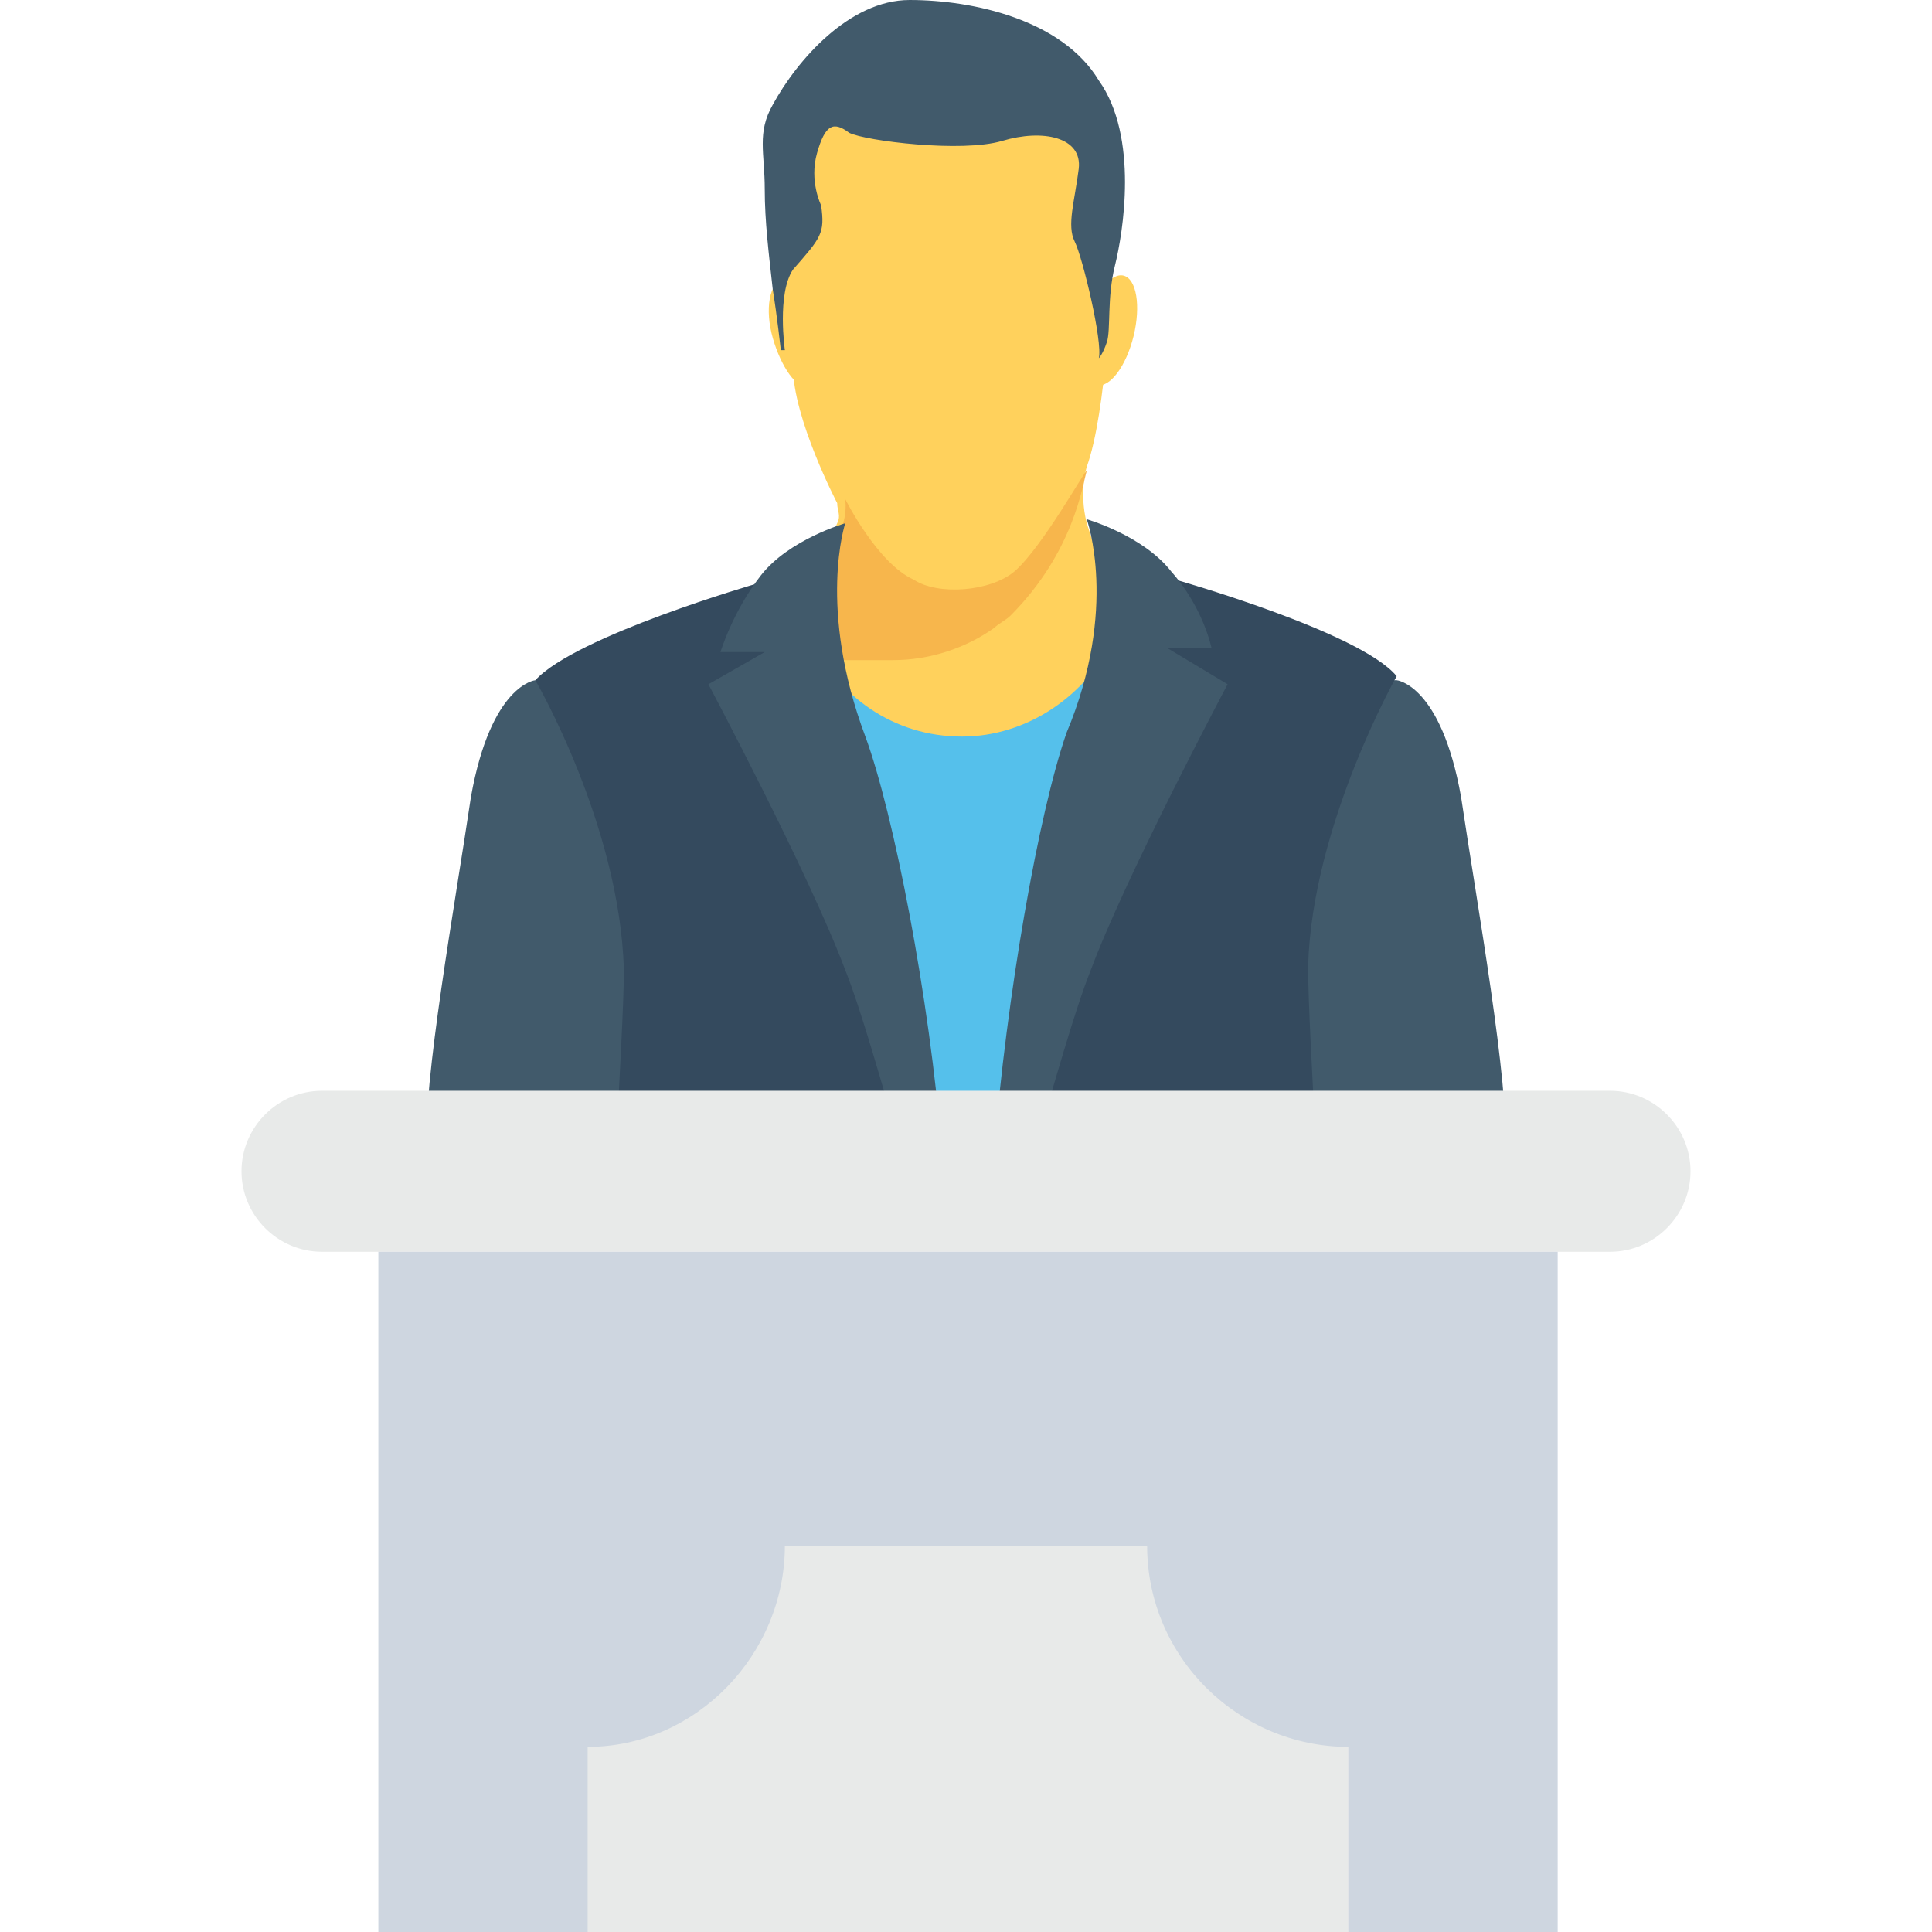 <?xml version="1.0" encoding="utf-8"?>
<!-- Generator: Adobe Illustrator 19.0.1, SVG Export Plug-In . SVG Version: 6.00 Build 0)  -->
<svg version="1.1" id="Layer_1" xmlns="http://www.w3.org/2000/svg" xmlns:xlink="http://www.w3.org/1999/xlink" x="0px" y="0px"
	 viewBox="0 0 48 48" style="enable-background:new 0 0 48 48;" xml:space="preserve">
<style type="text/css">
	.st0{fill:#FFD15C;}
	.st1{fill:#55C0EB;}
	.st2{fill:#415A6B;}
	.st3{fill:#F7B64C;}
	.st4{fill:#344A5E;}
	.st5{fill:#E8EAE9;}
	.st6{fill:#CED6E0;}
</style>
<g>
	<g>
		<g>
			<g>
				<polygon class="st0" points="27.3,14.9 29.8,22.7 18.5,22.7 19.6,15.6 				"/>
			</g>
			<g>
				<path class="st1" d="M27.7,28.6V15.8c-0.7,1.5-2.2,2.5-3.8,2.5c-1.7,0-3.1-1-3.8-2.5v12.8C20.1,28.6,27.7,28.6,27.7,28.6z"/>
			</g>
			<g>
				<path class="st0" d="M27.6,7c0,0-0.1,3.2-0.6,4.6c0,0-0.2,0.6,0,1.4c0.3,0.9,0.6,2.1,1.8,3.4h-8.1l-0.4-1.5
					c-0.1,0,0.1-1,0.5-1.9c0.1-0.2,0-0.3,0-0.5c0,0-1.1-2.1-1.1-3.4s-0.2-2.2-0.2-2.2s-0.7-5.3,3.8-4.3S28,3.1,27.6,7z"/>
			</g>
			<g>
				<g>
					
						<ellipse transform="matrix(0.238 -0.971 0.971 0.238 13.05 33.055)" class="st0" cx="27.6" cy="8.2" rx="1.4" ry="0.6"/>
				</g>
				<g>
					<path class="st0" d="M19.2,8.4c0.2,0.7,0.6,1.3,0.9,1.2s0.5-0.8,0.3-1.5s-0.6-1.3-0.9-1.2C19.1,7,19,7.7,19.2,8.4z"/>
				</g>
			</g>
			<g>
				<path class="st2" d="M20.4,5.1c0,0-0.3-0.6-0.1-1.3s0.4-0.8,0.8-0.5c0.4,0.2,2.8,0.5,3.8,0.2s2-0.1,1.9,0.7S26.5,5.6,26.7,6
					s0.7,2.5,0.6,2.9c0,0,0.1-0.1,0.2-0.4s0-1.1,0.2-1.9s0.6-3.2-0.4-4.6c-0.9-1.5-3.1-2-4.7-2c-1.5,0-2.8,1.5-3.4,2.6
					C18.8,3.3,19,3.8,19,4.7c0,0.8,0.1,1.6,0.2,2.5c0.1,0.6,0.2,1.5,0.2,1.5h0.1c0,0-0.2-1.4,0.2-2C20.4,5.9,20.5,5.8,20.4,5.1"/>
			</g>
			<g>
				<path class="st3" d="M27,11.7L27,11.7c0-0.1-1.1,1.9-1.8,2.5c-0.6,0.5-1.9,0.6-2.5,0.2c-0.9-0.4-1.7-2-1.7-2
					c0.1,0.9-0.6,1.4-0.6,1.4l0.4,2.6h1.4c0.9,0,1.8-0.3,2.5-0.8c0.1-0.1,0.3-0.2,0.4-0.3C26.7,13.7,26.9,12,27,11.7z"/>
			</g>
			<g>
				<g>
					<g>
						<path class="st2" d="M37.4,28.6c0.1-1.7-0.7-6.1-1.1-8.8c-0.5-2.8-1.6-2.9-1.6-2.9h-1.9c-1.9,0.5-2.1,6.7-1.9,11.7
							C30.9,28.6,37.4,28.6,37.4,28.6z"/>
					</g>
					<g>
						<g>
							<path class="st4" d="M32.7,28.6c-0.1-2-0.2-3.7-0.2-4.6c0.1-3.5,2.2-7.2,2.2-7.2c-0.9-1.1-5.5-2.4-5.5-2.4
								c-1.5,2.7-2.7,8.2-3.8,14.1h7.3V28.6z"/>
						</g>
						<g>
							<path class="st2" d="M24.7,28.6h1c0.5-1.7,1-3.5,1.4-4.5c0.9-2.4,3.4-7.1,3.4-7.1L29,16.1h1.1c0,0-0.2-1-1-1.9
								c-0.7-0.9-2.1-1.3-2.1-1.3s0.8,2.2-0.5,5.3C25.8,20.2,25,24.8,24.7,28.6z"/>
						</g>
					</g>
				</g>
				<g>
					<g>
						<path class="st2" d="M17.1,28.6c0.2-5,0-11.3-1.9-11.7h-1.9c0,0-1.1,0.1-1.6,2.9c-0.4,2.7-1.2,7.1-1.1,8.8
							C10.6,28.6,17.1,28.6,17.1,28.6z"/>
					</g>
					<g>
						<g>
							<path class="st4" d="M15.3,28.6h7.3c-1.2-6-2.4-11.4-3.8-14.1c0,0-4.5,1.3-5.5,2.4c0,0,2.1,3.6,2.2,7.2
								C15.5,24.9,15.4,26.6,15.3,28.6z"/>
						</g>
						<g>
							<path class="st2" d="M21,24.1c0.4,1,0.9,2.8,1.4,4.5h1c-0.3-3.8-1.2-8.4-1.9-10.3C20.3,15.1,21,13,21,13s-1.4,0.4-2.1,1.3
								c-0.7,0.9-1,1.9-1,1.9H19L17.6,17C17.6,17,20.1,21.7,21,24.1z"/>
						</g>
					</g>
				</g>
			</g>
		</g>
		<g>
			<g>
				<path class="st5" d="M6,29.1L6,29.1c0,1.1,0.9,2,2,2h32c1.1,0,2-0.9,2-2l0,0c0-1.1-0.9-2-2-2H8C6.9,27.1,6,28,6,29.1z"/>
			</g>
			<g>
				<rect x="9.4" y="31.1" class="st6" width="29.3" height="16.9"/>
			</g>
			<g>
				<path class="st5" d="M33.5,48v-4.6c-2.7,0-5-2.2-5-5h-9c0,2.7-2.2,5-4.9,5V48H33.5z"/>
			</g>
		</g>
	</g>
</g>
</svg>

